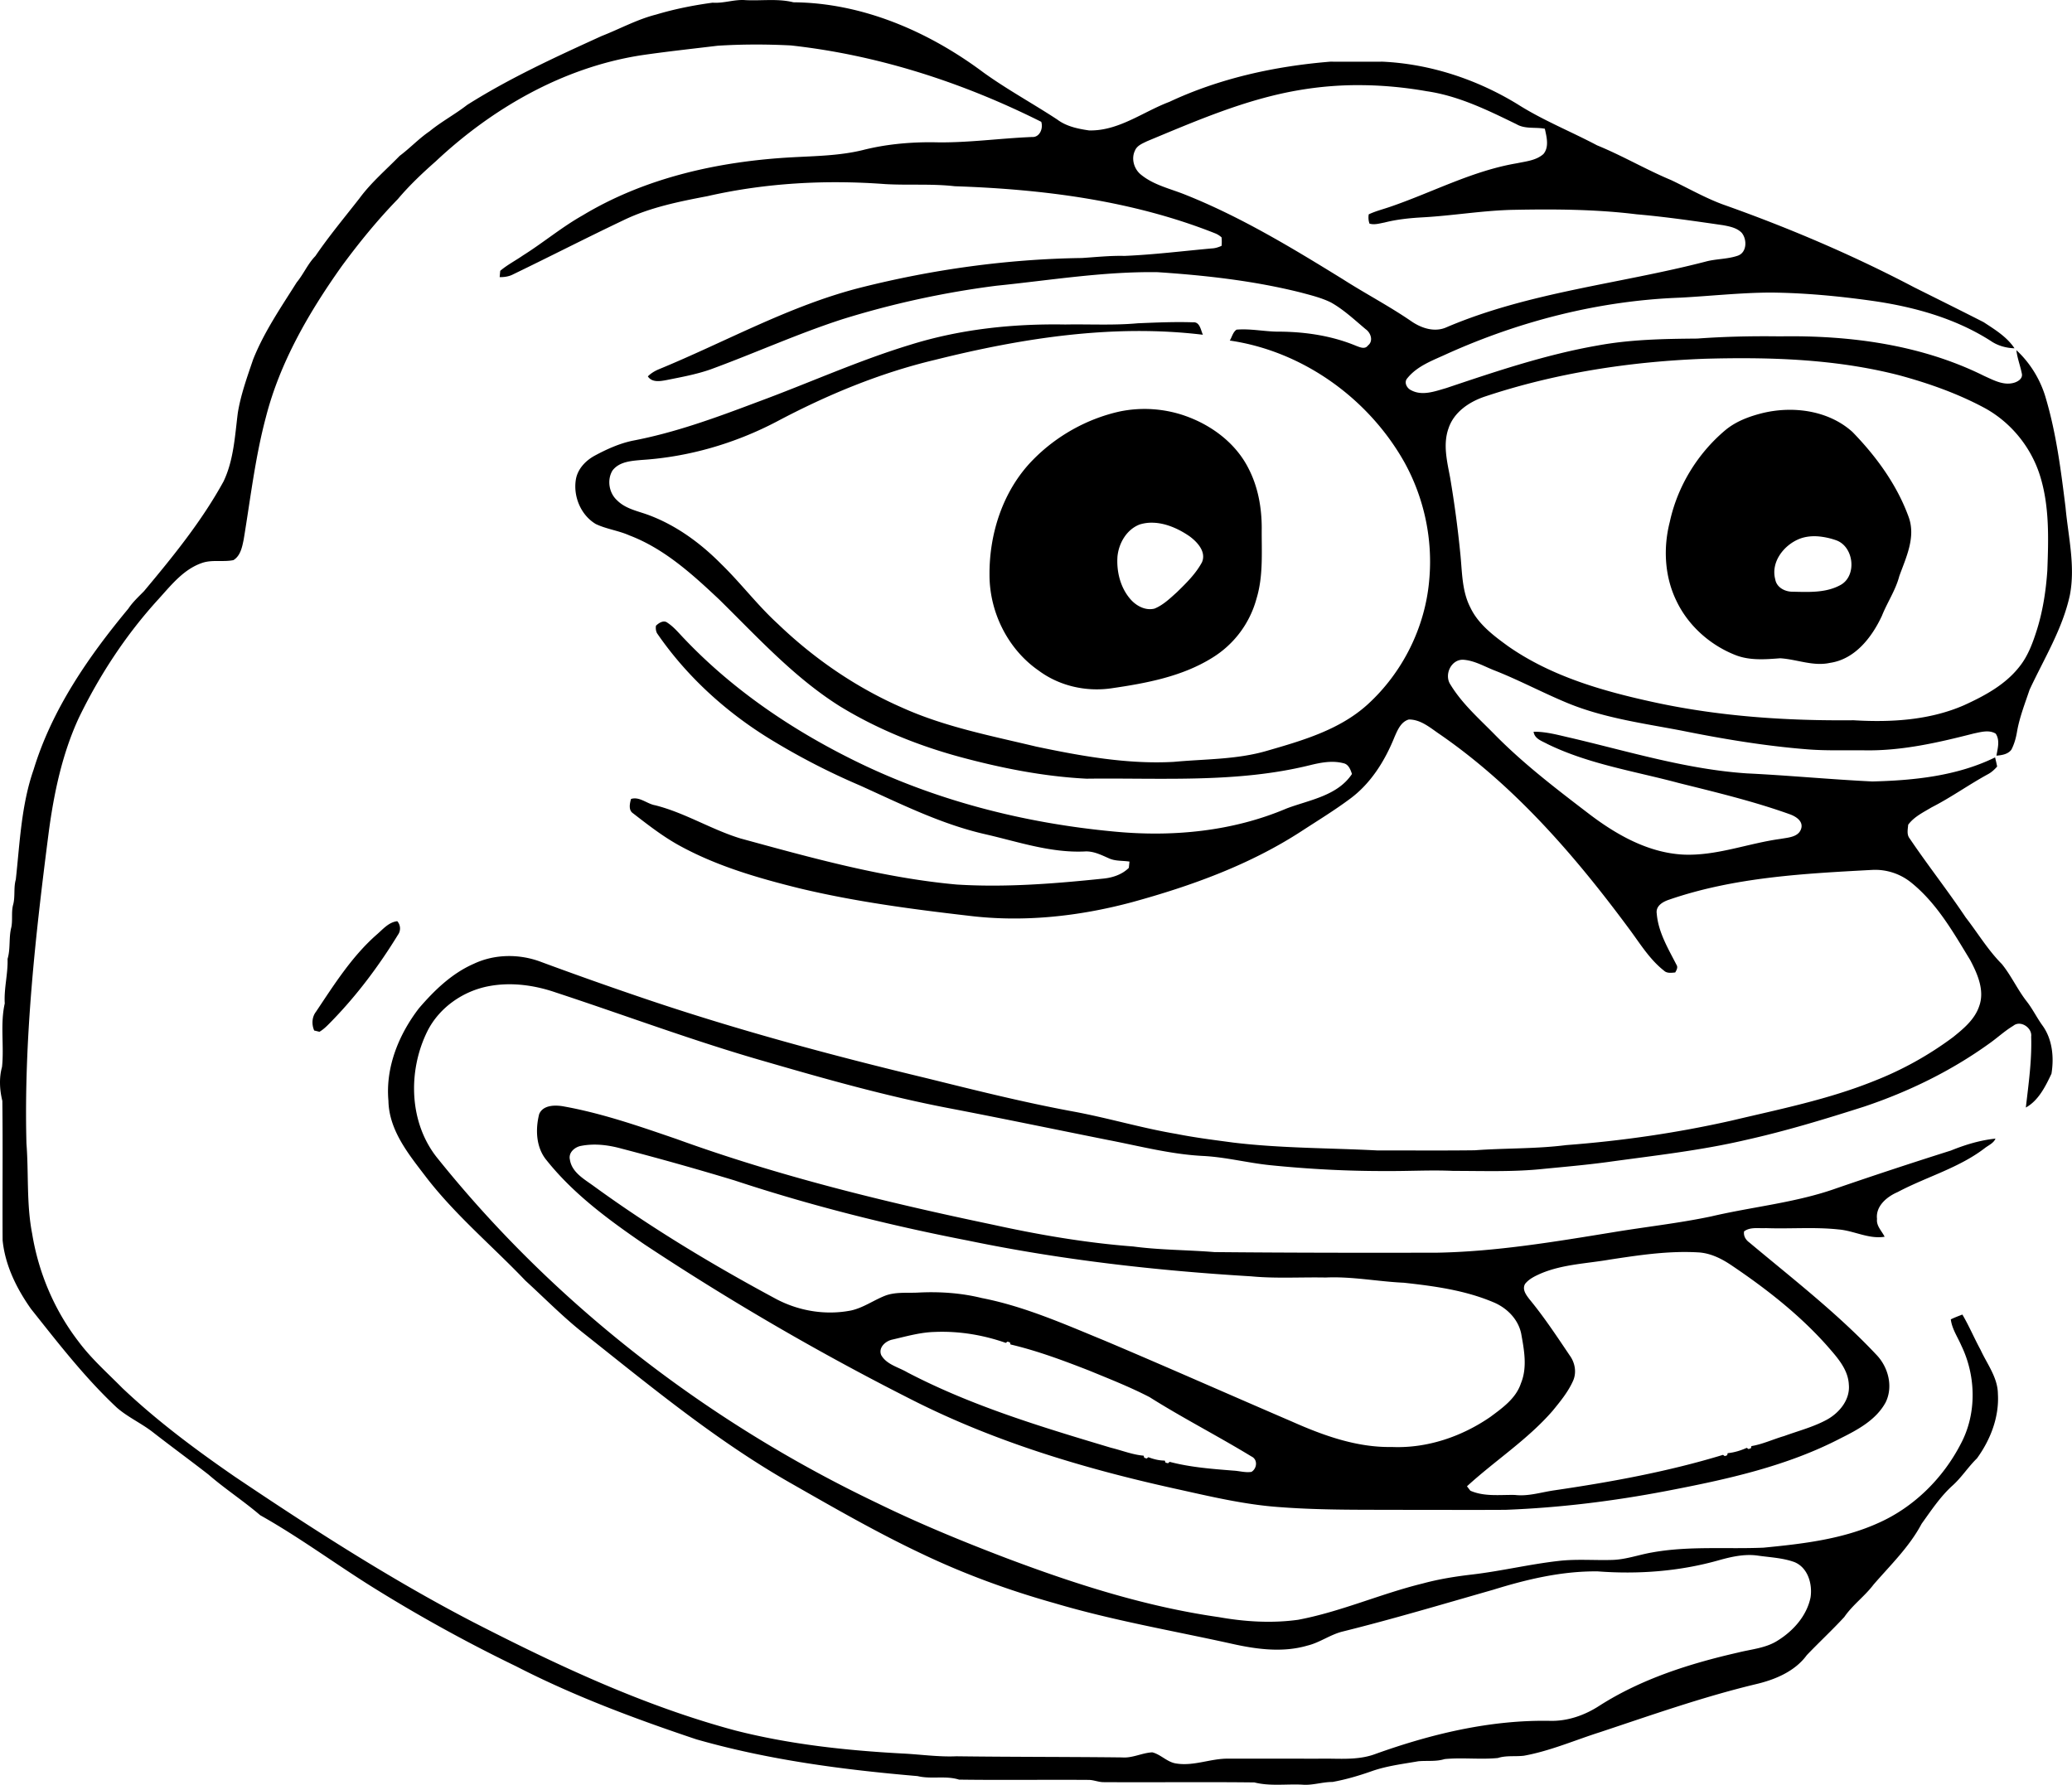 <svg viewBox="0 0 231.62 199.54" xmlns="http://www.w3.org/2000/svg"><path d="M86.039.007c-.893.004-1.79.052-2.678.01-1.248-.111-2.438.375-3.687.283V.298c-2.138.288-4.266.71-6.336 1.332-2.122.537-4.05 1.604-6.076 2.394-5.125 2.336-10.275 4.693-15.043 7.707-1.352 1.053-2.875 1.862-4.203 2.95-1.197.815-2.181 1.879-3.338 2.742-1.523 1.563-3.205 2.992-4.502 4.76-1.664 2.132-3.4 4.21-4.924 6.447-.85.87-1.318 2.014-2.088 2.945-1.757 2.794-3.646 5.535-4.87 8.617-.665 1.961-1.376 3.92-1.71 5.97-.328 2.58-.456 5.277-1.596 7.663-2.439 4.446-5.65 8.396-8.892 12.27-.613.625-1.262 1.222-1.752 1.955C9.888 73.413 5.81 79.31 3.758 86.042c-1.382 3.956-1.537 8.18-1.992 12.293-.27.936-.04 1.93-.313 2.868-.198.803-.025 1.643-.184 2.453-.307 1.163-.077 2.386-.423 3.548.053 1.677-.415 3.297-.315 4.979-.524 2.329-.059 4.743-.305 7.1-.342 1.24-.267 2.558.036 3.798.064 5.192-.001 10.386.03 15.58.279 2.805 1.565 5.4 3.173 7.676 3.038 3.818 6.025 7.693 9.595 11.035 1.25 1.092 2.79 1.765 4.09 2.795 2.037 1.585 4.119 3.106 6.156 4.691 1.851 1.606 3.916 2.946 5.782 4.545 4.344 2.436 8.355 5.414 12.578 8.051a172.29 172.29 0 0 0 16.03 8.84c6.454 3.32 13.27 5.86 20.144 8.164 8.062 2.307 16.418 3.4 24.732 4.11 1.518.373 3.121-.082 4.634.394 4.836.067 9.682-.003 14.521.031.54.011 1.05.241 1.592.252 5.633.036 11.271-.035 16.904.031 1.741.442 3.548.163 5.323.248 1.154.105 2.258-.303 3.406-.3 1.482-.27 2.936-.694 4.36-1.196 1.691-.6 3.48-.812 5.24-1.119.975-.09 1.976.058 2.93-.242 1.977-.193 3.976.069 5.956-.121.945-.307 1.944-.139 2.914-.256 2.93-.529 5.668-1.73 8.494-2.627 5.757-1.913 11.487-3.941 17.39-5.361 2.15-.5 4.4-1.42 5.74-3.26 1.377-1.44 2.839-2.797 4.19-4.26.925-1.355 2.285-2.317 3.266-3.619 1.89-2.185 4.01-4.223 5.377-6.803 1.062-1.476 2.075-3.016 3.43-4.25 1.032-.917 1.764-2.1 2.754-3.06 1.505-2.067 2.498-4.611 2.344-7.2-.013-1.835-1.205-3.344-1.942-4.947-.707-1.297-1.28-2.667-2.029-3.935-.437.169-.877.33-1.295.537.132 1.064.762 1.965 1.178 2.931 1.658 3.427 1.738 7.645-.08 11.023-1.99 3.84-5.247 7.063-9.215 8.819-4.025 1.82-8.471 2.329-12.818 2.752-4.154.175-8.356-.212-12.473.537-1.486.257-2.93.797-4.451.834-1.992.06-3.989-.119-5.97.111-3.23.362-6.396 1.131-9.622 1.512-1.878.217-3.751.513-5.58 1.01-4.704 1.149-9.165 3.163-13.938 4.06-2.936.404-5.933.22-8.846-.297-8.123-1.159-15.977-3.668-23.637-6.552-4.96-1.887-9.874-3.906-14.645-6.242-18.854-9.01-35.852-22.08-48.965-38.385-3.299-3.964-3.466-9.842-1.224-14.348 1.335-2.648 4.016-4.499 6.91-5.026 2.482-.458 5.047-.103 7.418.71 7.829 2.574 15.55 5.477 23.48 7.737 6.689 1.942 13.403 3.838 20.246 5.16 6.038 1.154 12.054 2.408 18.082 3.612 3.529.68 7.034 1.607 10.637 1.777 2.517.138 4.966.781 7.469 1.033 4.333.438 8.686.667 13.04.65 2.469.017 4.94-.129 7.409-.015 3.34-.002 6.691.13 10.02-.222 2.4-.235 4.803-.443 7.195-.766 5.175-.719 10.384-1.282 15.48-2.475 4.474-.998 8.862-2.334 13.225-3.728 4.934-1.657 9.667-3.958 13.902-6.998.937-.651 1.773-1.445 2.754-2.033.805-.67 2.139.219 2.004 1.209.085 2.654-.294 5.297-.596 7.927 1.403-.767 2.197-2.363 2.864-3.78.299-1.827.108-3.87-1.018-5.407-.636-.886-1.111-1.875-1.79-2.729-1.01-1.31-1.695-2.835-2.735-4.12-1.56-1.57-2.698-3.48-4.045-5.217-2.005-3.001-4.244-5.837-6.264-8.829-.35-.434-.206-1.033-.164-1.539.67-.897 1.689-1.383 2.625-1.943 2.186-1.114 4.184-2.557 6.338-3.727.378-.209.695-.51.98-.83-.063-.344-.15-.685-.23-1.023-4.25 2.08-9.049 2.573-13.717 2.69-4.681-.225-9.346-.678-14.025-.903-6.66-.444-13.075-2.41-19.535-3.934-1.424-.315-2.843-.743-4.31-.724.1.798.939 1.04 1.55 1.377 4.628 2.258 9.76 3.036 14.689 4.36 4.159 1.036 8.337 2.037 12.377 3.482.645.227 1.5.729 1.316 1.54-.248 1.023-1.449 1.064-2.287 1.217-3.664.49-7.208 1.937-10.949 1.76-3.86-.212-7.35-2.169-10.369-4.449-3.73-2.852-7.484-5.705-10.773-9.07-1.709-1.733-3.568-3.379-4.844-5.477-.733-1.072.035-2.805 1.39-2.789 1.291.074 2.425.779 3.61 1.229 2.736 1.082 5.331 2.474 8.05 3.6 4.068 1.684 8.466 2.273 12.763 3.093 4.62.931 9.277 1.712 13.977 2.088 2.188.185 4.384.092 6.58.12 4.113.062 8.154-.867 12.113-1.88.8-.161 1.708-.447 2.465.016.494.738.216 1.657.08 2.459.596-.047 1.29-.155 1.67-.668.328-.627.514-1.318.631-2.008.28-1.614.884-3.143 1.402-4.688 1.614-3.472 3.684-6.79 4.504-10.574.634-3.265-.18-6.545-.48-9.802-.505-4.064-1.018-8.166-2.172-12.107-.576-2.088-1.743-4.029-3.326-5.487.104.916.453 1.776.623 2.678.077.54-.503.869-.948.983-1.148.299-2.255-.325-3.271-.778-7.04-3.506-15.033-4.556-22.818-4.426-3.09-.043-6.177.021-9.26.246-3.722.032-7.467.096-11.137.776-5.789 1.01-11.37 2.895-16.924 4.76-1.248.357-2.67.905-3.91.246-.49-.217-.852-.895-.436-1.348 1.121-1.399 2.885-2.005 4.46-2.738 8.206-3.691 17.095-5.952 26.104-6.272 3.348-.183 6.69-.552 10.045-.568 3.791.035 7.576.393 11.328.92 4.65.66 9.307 1.94 13.291 4.494.778.534 1.704.784 2.643.818-.849-1.28-2.198-2.099-3.455-2.924-2.578-1.315-5.17-2.598-7.758-3.892-6.889-3.622-14.069-6.676-21.406-9.274-1.994-.74-3.84-1.802-5.754-2.712-2.818-1.175-5.462-2.737-8.29-3.89-2.95-1.562-6.07-2.803-8.893-4.599-4.543-2.778-9.766-4.506-15.086-4.754-1.95.01-3.9.005-5.846 0-6.166.5-12.353 1.85-17.986 4.493-2.963 1.117-5.675 3.272-8.977 3.193-1.239-.178-2.54-.449-3.558-1.22-2.722-1.787-5.59-3.346-8.237-5.25C103.823 3.532 96.416.315 88.691.256c-.872-.217-1.76-.255-2.654-.25zm-1.74 4.97a79.204 79.204 0 0 1 4.1.102c9.757 1.071 19.242 4.15 27.997 8.54.241.72-.16 1.76-1.04 1.698-3.7.148-7.383.696-11.09.586-2.642-.016-5.294.23-7.856.885-2.54.614-5.168.653-7.764.793-8.175.437-16.46 2.24-23.535 6.51-2.33 1.315-4.388 3.047-6.65 4.467-.841.585-1.763 1.055-2.543 1.722l-.063.702c.526.01 1.055-.068 1.524-.319 4.103-1.982 8.156-4.064 12.27-6.02 2.967-1.447 6.224-2.1 9.442-2.714 6.506-1.484 13.237-1.843 19.881-1.346 2.585.146 5.178-.058 7.758.238 9.885.33 19.885 1.599 29.129 5.276a2.36 2.36 0 0 1 .693.441 4.92 4.92 0 0 1 .004.946c-.344.156-.709.275-1.088.29-3.257.294-6.504.702-9.771.837-1.59-.04-3.176.134-4.76.234-8.34.119-16.664 1.274-24.752 3.314-7.92 2.013-15.082 6.066-22.596 9.15-.432.19-.84.436-1.168.772.468.71 1.378.542 2.09.41 1.646-.33 3.308-.63 4.898-1.185 4.943-1.808 9.742-3.993 14.752-5.615a101.1 101.1 0 0 1 17.203-3.744c6.001-.608 11.99-1.606 18.035-1.518 5.38.357 10.762.96 15.998 2.27 1.15.309 2.322.59 3.393 1.12 1.427.803 2.627 1.94 3.877 2.989.574.397.882 1.33.25 1.816-.33.465-.893.2-1.309.045-2.664-1.11-5.572-1.556-8.445-1.59-1.648.032-3.286-.364-4.932-.224-.415.28-.508.815-.757 1.219 8.128 1.183 15.459 6.43 19.486 13.55 2.225 3.99 3.228 8.647 2.81 13.198-.444 5.305-2.979 10.385-6.916 13.96-3.127 2.825-7.278 4.018-11.236 5.16-3.373.988-6.917.908-10.383 1.233-5.185.291-10.339-.643-15.393-1.703-5.053-1.212-10.214-2.201-14.979-4.35C95.71 76.875 91 73.64 86.951 69.747c-2.267-2.07-4.122-4.536-6.316-6.674-2.28-2.31-4.964-4.289-8.014-5.448-1.241-.479-2.659-.701-3.635-1.685-.908-.815-1.153-2.283-.523-3.328.759-1.013 2.124-1.086 3.277-1.19 5.26-.338 10.434-1.848 15.098-4.295 5.596-2.969 11.5-5.424 17.674-6.892 9.752-2.438 19.911-4.024 29.955-2.81-.246-.526-.335-1.466-1.113-1.39-2.053-.07-4.11.023-6.162.108-2.696.248-5.406.089-8.11.137-5.832-.101-11.715.516-17.295 2.256-5.85 1.776-11.422 4.316-17.15 6.422-4.552 1.718-9.146 3.41-13.94 4.318-1.469.313-2.853.937-4.17 1.643-1.019.542-1.913 1.452-2.141 2.617-.346 1.916.528 4.051 2.22 5.054 1.197.566 2.539.728 3.745 1.266 3.908 1.484 7.045 4.346 10.043 7.166 4.276 4.201 8.36 8.708 13.473 11.928 4.146 2.54 8.7 4.382 13.383 5.66 4.643 1.257 9.4 2.205 14.213 2.448 8.324-.103 16.79.51 24.953-1.504 1.22-.3 2.515-.553 3.76-.225.57.114.795.713.954 1.205-1.633 2.45-4.746 2.889-7.302 3.852-6.045 2.575-12.775 3.209-19.271 2.584-10.12-.942-20.142-3.5-29.26-8.043-6.93-3.442-13.436-7.872-18.783-13.494-.607-.624-1.159-1.319-1.889-1.801-.42-.349-.975.007-1.295.322a1.379 1.379 0 0 0 .106.826c3.389 4.945 7.935 9.03 13.068 12.105a77.46 77.46 0 0 0 9.615 4.926c4.59 2.074 9.147 4.36 14.094 5.473 3.623.836 7.232 2.076 11 1.912.984-.075 1.873.378 2.746.764.72.334 1.53.245 2.3.367l-.073.7c-.745.743-1.79 1.09-2.82 1.198-5.454.566-10.946 1.011-16.429.666-8.225-.745-16.216-2.981-24.156-5.15-3.27-1-6.207-2.87-9.535-3.71-.918-.152-1.757-1.011-2.707-.706-.142.516-.306 1.255.229 1.605 1.65 1.278 3.307 2.57 5.138 3.582 4.197 2.315 8.832 3.655 13.457 4.801 6.21 1.49 12.548 2.33 18.885 3.063 6.12.76 12.35.082 18.29-1.51 6.637-1.818 13.208-4.194 19.003-7.975 1.812-1.18 3.664-2.31 5.397-3.605 2.33-1.725 3.904-4.279 4.967-6.936.334-.754.71-1.66 1.58-1.91 1.379-.013 2.47.995 3.556 1.717 8.32 5.766 15.015 13.51 21.002 21.594 1.241 1.65 2.318 3.477 3.969 4.771.336.32.828.237 1.252.2.145-.255.333-.568.143-.854-.926-1.813-2.04-3.648-2.206-5.725-.14-.86.682-1.326 1.37-1.556 7.303-2.52 15.09-2.922 22.736-3.332a6.412 6.412 0 0 1 4.302 1.389c2.892 2.312 4.741 5.585 6.635 8.697.818 1.553 1.64 3.408.996 5.164-.497 1.467-1.733 2.497-2.902 3.437a37.76 37.76 0 0 1-8.85 4.916c-5.13 2.067-10.57 3.155-15.93 4.428-6.078 1.37-12.257 2.266-18.469 2.736-3.395.434-6.82.327-10.229.58-3.616.046-7.234.01-10.852.02-5.377-.283-10.774-.236-16.127-.879-2.13-.286-4.263-.55-6.369-.969-3.884-.653-7.663-1.792-11.533-2.506-5.507-1.014-10.935-2.374-16.367-3.718-10.637-2.554-21.212-5.401-31.572-8.912a441.81 441.81 0 0 1-11.537-4.088c-2.405-.92-5.191-.907-7.533.199-2.455 1.072-4.41 2.966-6.133 4.969-2.254 2.93-3.755 6.6-3.416 10.35.066 3.384 2.351 6.085 4.295 8.644 3.262 4.204 7.364 7.632 11.025 11.47 2.165 1.978 4.222 4.082 6.53 5.9 7.523 5.967 14.97 12.127 23.356 16.867 4.747 2.708 9.49 5.435 14.437 7.77 4.776 2.282 9.766 4.099 14.861 5.529 6.43 1.907 13.044 3.042 19.582 4.482 2.821.643 5.818 1.076 8.649.246 1.396-.337 2.568-1.245 3.965-1.578 5.636-1.402 11.198-3.063 16.78-4.658 3.795-1.178 7.715-2.106 11.71-2.059 4.537.344 9.149-.003 13.533-1.246 1.437-.402 2.938-.739 4.433-.506 1.344.187 2.732.247 4.018.715 1.51.619 2.029 2.465 1.797 3.955-.424 2.048-1.915 3.72-3.65 4.803-1.329.864-2.95.975-4.45 1.353-5.403 1.233-10.794 2.94-15.498 5.944-1.62 1.056-3.52 1.73-5.47 1.693-6.7-.132-13.31 1.455-19.585 3.707-1.603.603-3.341.546-5.027.52-3.797.008-7.59-.011-11.387 0-1.958-.035-3.84.852-5.805.545-1.024-.125-1.734-1.006-2.707-1.252-1.146.053-2.21.663-3.379.568-6.175-.07-12.348-.047-18.52-.127-2.036.09-4.056-.218-6.085-.313-6.258-.34-12.527-1.018-18.613-2.566-10.267-2.756-19.939-7.302-29.369-12.145-9.23-4.794-17.982-10.44-26.604-16.24-4.393-3.032-8.696-6.235-12.574-9.912-1.665-1.688-3.46-3.268-4.88-5.176-2.707-3.508-4.486-7.713-5.196-12.082-.65-3.328-.376-6.733-.638-10.096-.3-11.662 1.01-23.286 2.498-34.832.584-4.358 1.504-8.729 3.36-12.74 2.335-4.817 5.31-9.342 8.927-13.295 1.386-1.529 2.75-3.27 4.761-3.99 1.153-.436 2.407-.105 3.59-.344.791-.48.979-1.467 1.149-2.306.759-4.561 1.282-9.178 2.476-13.654 1.576-6.173 4.834-11.762 8.494-16.916 1.931-2.622 3.993-5.156 6.266-7.493 1.288-1.529 2.743-2.902 4.24-4.222 6.307-5.918 14.16-10.437 22.775-11.824v-.002c2.892-.428 5.802-.74 8.705-1.09a65.75 65.75 0 0 1 4.1-.135zm67.975 4.544c2.421.024 4.841.259 7.226.68 3.566.52 6.826 2.127 10.031 3.69.966.564 2.113.296 3.16.503.197.907.505 2.033-.156 2.824-.8.719-1.933.816-2.94 1.031-4.976.833-9.463 3.251-14.194 4.871-.8.277-1.628.482-2.395.842a2.093 2.093 0 0 0 .082 1.037c.558.169 1.127-.021 1.678-.121 1.4-.355 2.841-.5 4.281-.58 3.443-.191 6.854-.789 10.307-.842 4.533-.085 9.08-.053 13.584.502 3.24.28 6.46.753 9.68 1.22.728.136 1.527.289 2.072.839.63.747.601 2.242-.464 2.58-1.157.392-2.409.333-3.58.656-9.619 2.489-19.692 3.402-28.907 7.318-1.326.62-2.816.14-3.953-.64-2.487-1.71-5.169-3.108-7.709-4.735-5.654-3.485-11.367-6.949-17.553-9.418-1.667-.677-3.502-1.065-4.931-2.213-.815-.614-1.175-1.808-.715-2.74.236-.566.845-.787 1.355-1.04 5.459-2.27 10.947-4.656 16.807-5.677h.002a39.23 39.23 0 0 1 7.233-.588zm43.615 30.533c5.54.055 11.08.523 16.459 1.914 3.288.895 6.527 2.04 9.533 3.66 2.934 1.613 5.18 4.384 6.172 7.584 1.059 3.402.94 7.03.81 10.553-.148 2.216-.483 4.426-1.136 6.556-.474 1.503-1.017 3.032-2.03 4.27-1.572 1.984-3.865 3.21-6.125 4.244-3.882 1.699-8.205 1.94-12.38 1.69-7.444.072-14.91-.419-22.2-1.993-5.73-1.238-11.543-2.885-16.406-6.285-1.627-1.182-3.325-2.45-4.214-4.312-.982-1.895-.917-4.075-1.14-6.14-.28-2.821-.66-5.634-1.134-8.43-.339-1.792-.812-3.692-.174-5.475.608-1.84 2.356-2.997 4.121-3.574 7.834-2.606 16.074-3.876 24.311-4.198l.002-.002c1.84-.055 3.685-.08 5.532-.062zM128.8 45.747a13.78 13.78 0 0 0-3.637.258c-3.664.815-7.086 2.736-9.71 5.422-3.319 3.383-4.885 8.207-4.84 12.89.01 4.145 2.057 8.27 5.48 10.644 2.308 1.722 5.278 2.398 8.115 1.996 3.88-.564 7.888-1.3 11.271-3.397a11.188 11.188 0 0 0 4.98-6.633c.782-2.563.557-5.264.585-7.902-.004-2.25-.404-4.537-1.43-6.556-1.411-2.876-4.134-4.921-7.11-5.97-.033-.012-.097-.033-.128-.046a13.78 13.78 0 0 0-3.577-.705zm71.01.072a13.03 13.03 0 0 0-2.594.319v-.002c-1.564.376-3.133.932-4.379 1.982-3.098 2.617-5.32 6.262-6.178 10.229-.749 2.913-.586 6.116.745 8.838 1.317 2.768 3.761 4.94 6.603 6.055 1.587.624 3.324.482 4.988.355 1.863.111 3.684.93 5.57.514 2.797-.404 4.683-2.853 5.805-5.258.598-1.505 1.53-2.86 1.944-4.44.754-2.087 1.858-4.335 1.056-6.582-1.304-3.614-3.625-6.792-6.285-9.53-1.966-1.78-4.64-2.535-7.275-2.48zm-70.938 12.62c1.452.035 2.899.693 4.078 1.501.883.643 1.922 1.746 1.412 2.924-.693 1.288-1.759 2.33-2.799 3.344-.764.688-1.533 1.435-2.498 1.832-1.06.27-2.129-.345-2.783-1.149-1.066-1.289-1.477-3.027-1.365-4.67.147-1.51 1.039-3.046 2.51-3.593a4.574 4.574 0 0 1 1.445-.19zm74.389 1.528a8.11 8.11 0 0 1 1.996.436c2.019.714 2.368 4.078.394 5.049-1.63.857-3.539.735-5.322.701-.829-.011-1.729-.491-1.879-1.37-.537-1.973 1.01-3.91 2.793-4.573.65-.233 1.336-.295 2.018-.242zm-158.85 43.025c-.98.108-1.628.93-2.334 1.526-2.755 2.432-4.73 5.569-6.754 8.596-.463.598-.497 1.415-.201 2.097a63.703 63.703 0 0 1 .588.143c.547-.318.974-.791 1.414-1.238 2.815-2.897 5.247-6.153 7.355-9.592a1.22 1.22 0 0 0-.068-1.531zm17.752 20.62c-.771-.01-1.575.191-1.893.949h.002c-.435 1.71-.356 3.734.824 5.152 3.024 3.792 6.98 6.694 10.953 9.416a295.811 295.811 0 0 0 29.598 17.219c9.323 4.775 19.424 7.81 29.621 10.066 3.926.865 7.863 1.823 11.887 2.09 4.845.365 9.704.269 14.56.303 3.526-.008 7.053.016 10.583-.008 6.035-.23 12.047-.97 17.98-2.106 6.672-1.278 13.423-2.742 19.495-5.902 1.91-.952 3.938-2.043 5.004-3.985.884-1.768.309-3.967-1.025-5.345-4.334-4.615-9.357-8.494-14.197-12.547-.407-.296-.68-.735-.59-1.248.696-.518 1.622-.314 2.432-.362 2.704.101 5.418-.142 8.111.147 1.749.138 3.38 1.106 5.166.818-.32-.654-.945-1.207-.85-1.99-.174-1.434 1.113-2.494 2.301-3.002 3.244-1.723 6.903-2.7 9.83-4.98.404-.289.908-.515 1.112-.999-1.728.177-3.393.686-4.993 1.336a527.82 527.82 0 0 0-12.756 4.207c-4.535 1.622-9.366 2.061-14.035 3.156-3.61.76-7.282 1.16-10.92 1.762-6.538 1.064-13.099 2.173-19.738 2.293-8.292.016-16.583.012-24.873-.068-3.024-.247-6.067-.225-9.08-.627-5.268-.402-10.48-1.296-15.637-2.426-11.964-2.503-23.885-5.409-35.389-9.582-4.18-1.434-8.379-2.9-12.742-3.672a5.06 5.06 0 0 0-.74-.066zm3.896 4.365c1.153-.055 2.319.134 3.428.441a339.15 339.15 0 0 1 12.596 3.545c8.541 2.825 17.283 5.018 26.109 6.73 10.433 2.164 21.044 3.365 31.672 4.002 2.767.262 5.552.078 8.328.133 2.928-.138 5.818.45 8.733.582 3.388.37 6.824.837 9.988 2.17 1.51.617 2.799 1.887 3.135 3.522.328 1.82.704 3.777-.03 5.554-.55 1.678-2.055 2.745-3.41 3.75-3.204 2.212-7.092 3.537-11.008 3.368-3.935.074-7.69-1.29-11.23-2.864-6.96-2.993-13.885-6.067-20.865-9.017-4.493-1.844-8.972-3.84-13.764-4.774-2.302-.567-4.684-.727-7.047-.611-1.285.077-2.635-.111-3.855.395-1.241.508-2.362 1.31-3.688 1.607-2.815.556-5.772.08-8.312-1.24-7.062-3.791-13.951-7.927-20.441-12.646-1.064-.783-2.47-1.532-2.69-2.97-.186-.772.505-1.388 1.201-1.536h.004a7.638 7.638 0 0 1 1.147-.14zm121.41 12.01a26.665 26.665 0 0 1 2.514.039c1.298.11 2.49.706 3.557 1.427 3.85 2.593 7.549 5.476 10.652 8.948 1.098 1.27 2.4 2.63 2.482 4.406.156 1.683-1.058 3.144-2.455 3.914-1.503.818-3.175 1.246-4.773 1.828-1.228.355-2.4.915-3.663 1.125l-.054.235-.27.097-.197-.138c-.673.304-1.397.525-2.133.597l-.056.233-.268.097-.195-.142c-6.146 1.873-12.492 3.032-18.838 3.963-1.472.209-2.933.701-4.43.52-1.662-.033-3.41.215-4.977-.475l-.379-.493c3.135-2.876 6.79-5.22 9.592-8.459.844-1.034 1.708-2.083 2.258-3.31.426-.924.236-2.024-.346-2.834-1.447-2.146-2.876-4.315-4.525-6.315-.367-.482-.834-1.088-.484-1.71.454-.574 1.146-.891 1.802-1.18 2.442-1.022 5.125-1.093 7.7-1.543h.001c2.48-.377 4.977-.756 7.485-.83zm-82.943 8.923c2.681-.11 5.383.34 7.907 1.225l.193-.144.27.09.066.23c2.993.705 5.893 1.79 8.758 2.906 2.287.942 4.597 1.845 6.796 2.988 3.71 2.34 7.627 4.34 11.373 6.625.73.333.64 1.341.01 1.725-.678.111-1.36-.107-2.035-.14-2.384-.19-4.796-.371-7.113-.98l-.186.157-.277-.072-.08-.225c-.627-.002-1.254-.153-1.834-.38l-.191.148-.272-.088-.068-.23c-1.252-.107-2.435-.59-3.647-.885-7.753-2.321-15.564-4.668-22.766-8.428-.992-.588-2.31-.863-2.918-1.924-.355-.844.476-1.583 1.24-1.742 1.575-.362 3.147-.821 4.774-.855z"/></svg>